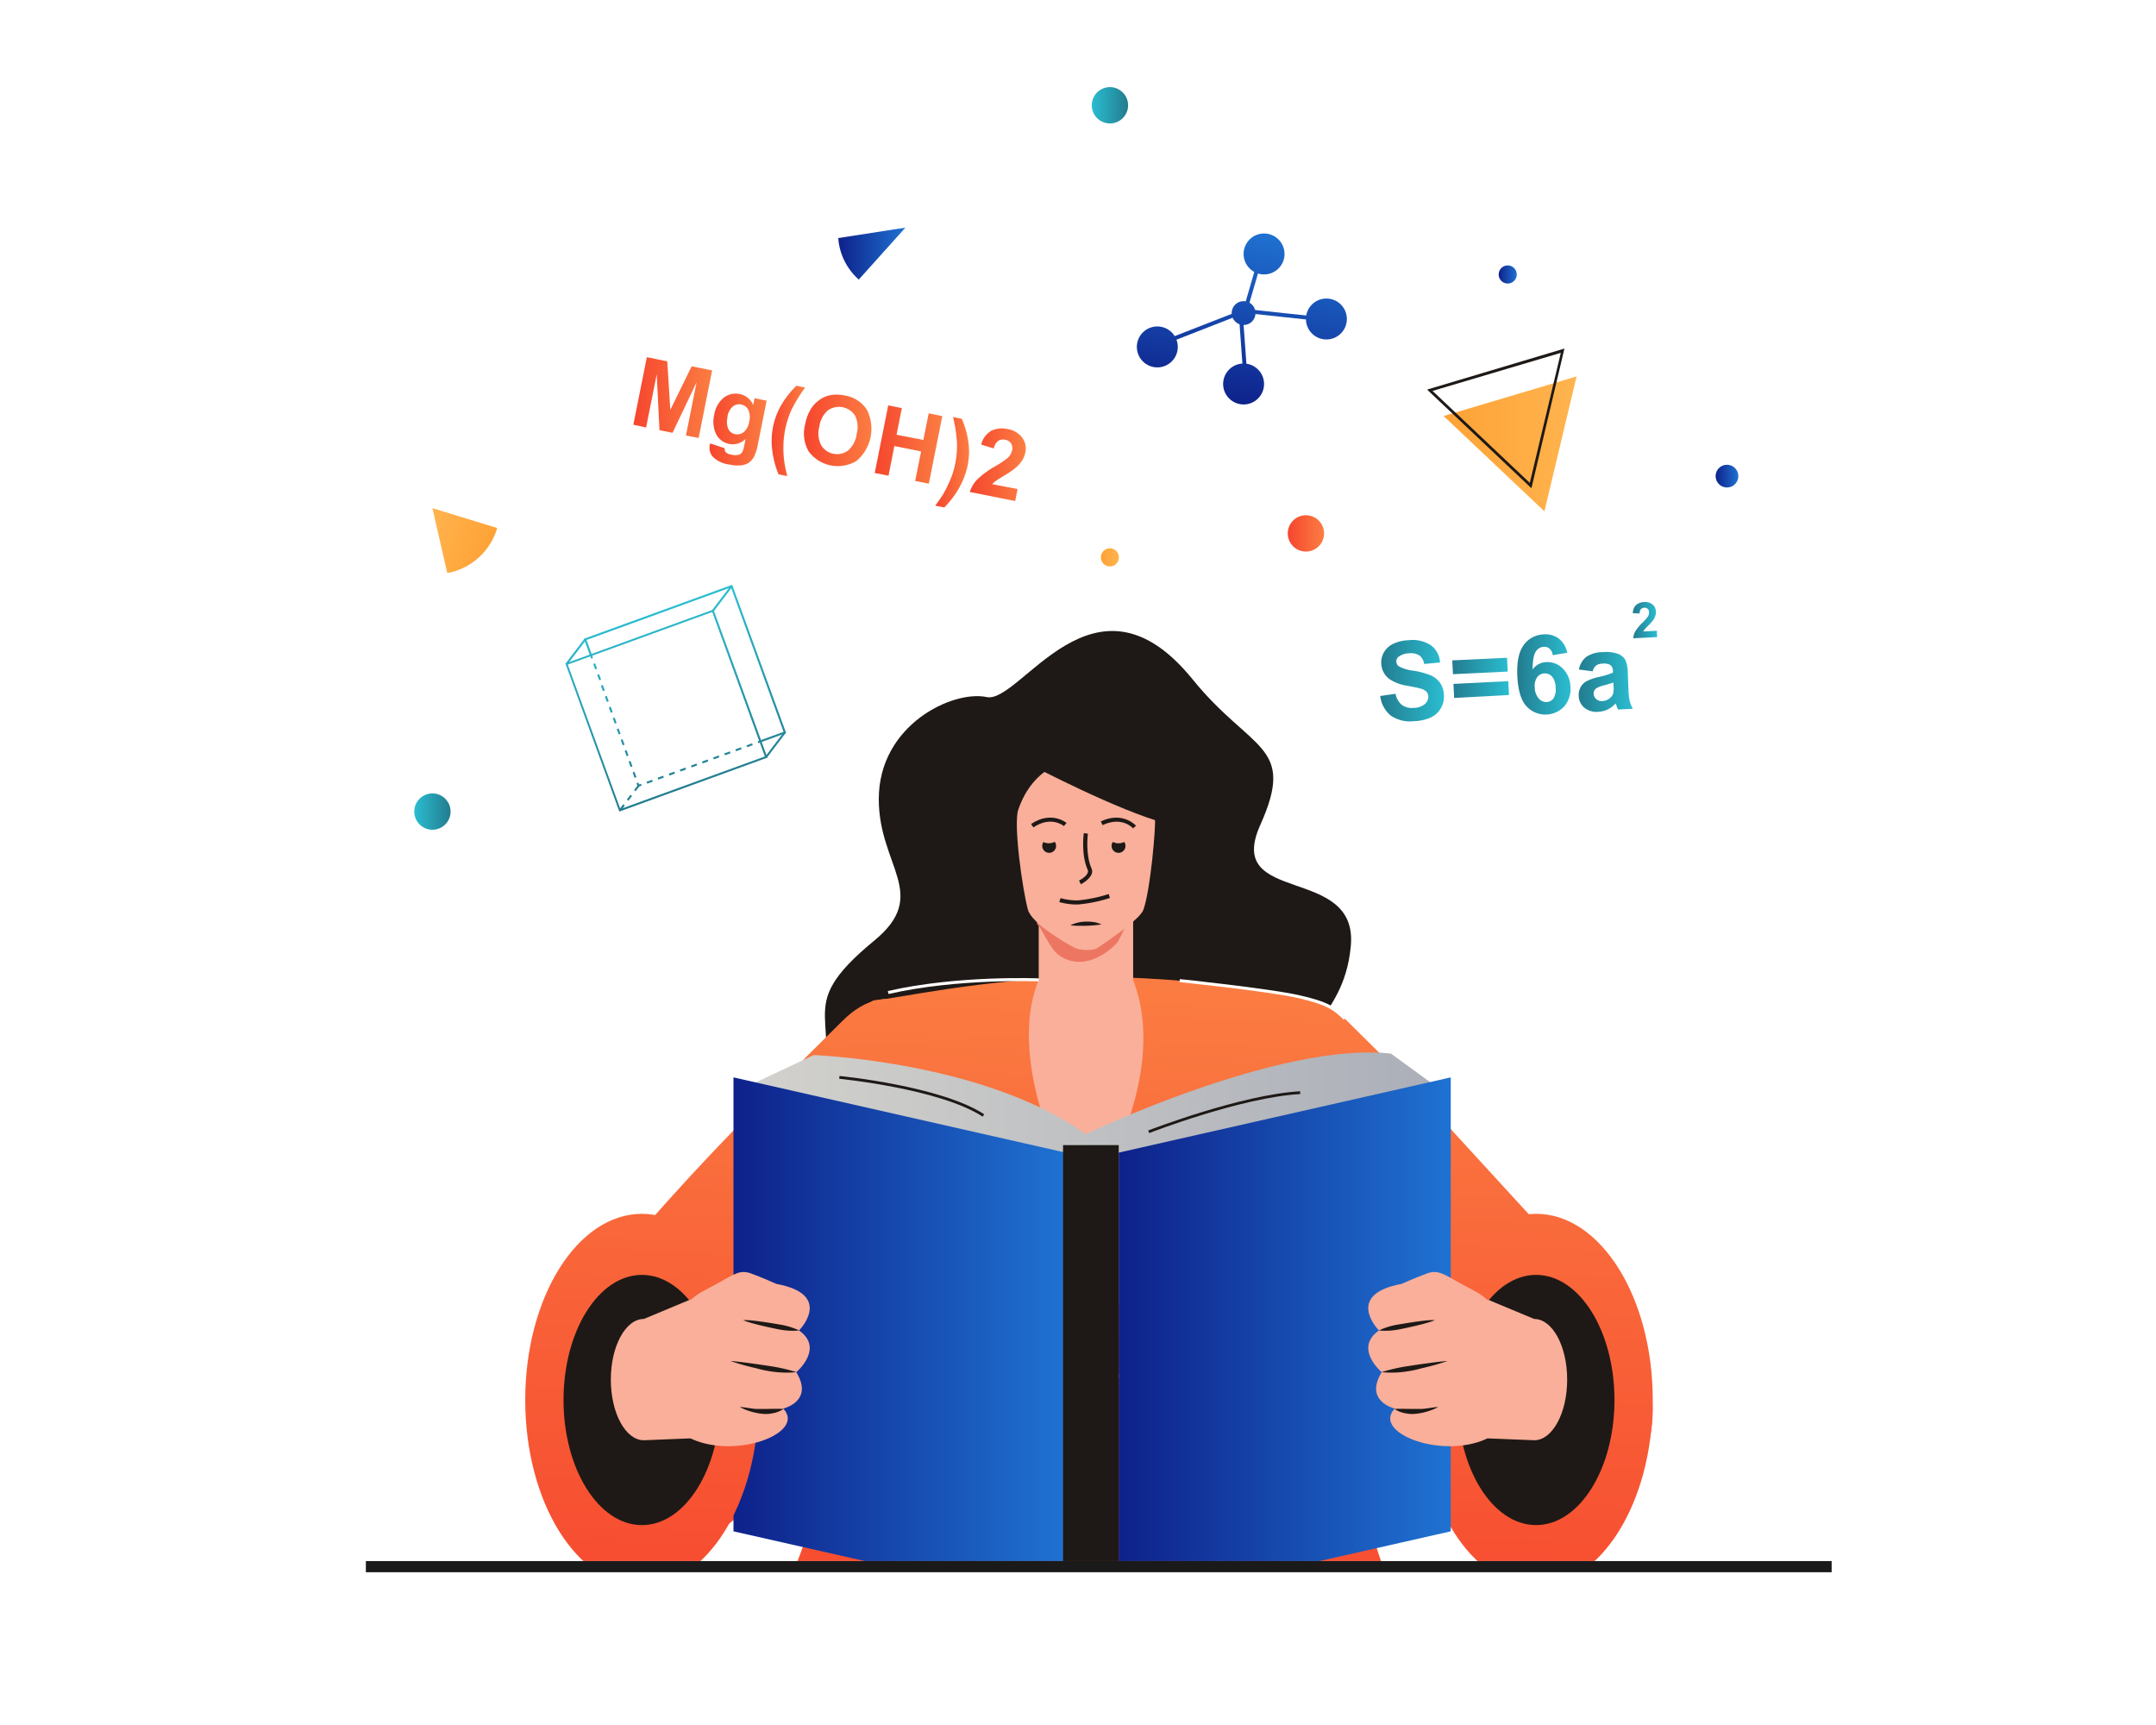 <svg id="圖層_1" data-name="圖層 1" xmlns="http://www.w3.org/2000/svg" xmlns:xlink="http://www.w3.org/1999/xlink" viewBox="0 0 495 396"><defs><style>.cls-1{mask:url(#mask);filter:url(#luminosity-noclip-4);}.cls-2,.cls-4,.cls-6{mix-blend-mode:multiply;}.cls-2{fill:url(#鍊踑臇蜸馯鳺艜_23);}.cls-3{mask:url(#mask-2);filter:url(#luminosity-noclip-5);}.cls-4{fill:url(#鍊踑臇蜸馯鳺艜_23-2);}.cls-5{mask:url(#mask-3);filter:url(#luminosity-noclip-6);}.cls-6{fill:url(#鍊踑臇蜸馯鳺艜_9);}.cls-7{fill:none;}.cls-8{opacity:0.7;}.cls-9{mask:url(#mask-4);}.cls-10{fill:url(#鍊踑臇蜸馯鳺艜_86);}.cls-11{mask:url(#mask-5);}.cls-12{fill:url(#鍊踑臇蜸馯鳺艜_86-2);}.cls-13{fill-rule:evenodd;fill:url(#鍊踑臇蜸馯鳺艜_21);}.cls-14{fill:#1e1916;}.cls-15{fill:url(#鍊踑臇蜸馯鳺艜_43);}.cls-16{fill:url(#鍊踑臇蜸馯鳺艜_21-2);}.cls-17{fill:url(#鍊踑臇蜸馯鳺艜_30);}.cls-18{fill:url(#鍊踑臇蜸馯鳺艜_2);}.cls-19{clip-path:url(#clip-path);}.cls-20{fill:url(#鍊踑臇蜸馯鳺艜_30-2);}.cls-21{fill:url(#鍊踑臇蜸馯鳺艜_30-3);}.cls-22{fill:url(#鍊踑臇蜸馯鳺艜_30-4);}.cls-23{fill:#fff;}.cls-24{fill:#faaf9a;}.cls-25{fill:#ed7662;}.cls-26{fill:url(#鍊踑臇蜸馯鳺艜_30-5);}.cls-27{mask:url(#mask-6);}.cls-28{fill:url(#鍊踑臇蜸馯鳺艜_21-3);}.cls-29{fill:url(#鍊踑臇蜸馯鳺艜_60);}.cls-30{fill:url(#鍊踑臇蜸馯鳺艜_43-2);}.cls-31{fill:url(#鍊踑臇蜸馯鳺艜_43-3);}.cls-32{fill:url(#鍊踑臇蜸馯鳺艜_30-6);}.cls-33{fill:url(#鍊踑臇蜸馯鳺艜_10);}.cls-34{fill:url(#鍊踑臇蜸馯鳺艜_10-2);}.cls-35{fill:url(#鍊踑臇蜸馯鳺艜_10-3);}.cls-36{fill:url(#鍊踑臇蜸馯鳺艜_10-4);}.cls-37{fill:url(#鍊踑臇蜸馯鳺艜_10-5);}.cls-38{fill:url(#鍊踑臇蜸馯鳺艜_43-4);}.cls-39{fill:url(#鍊踑臇蜸馯鳺艜_43-5);}.cls-40{fill:url(#鍊踑臇蜸馯鳺艜_43-6);}.cls-41{fill:url(#鍊踑臇蜸馯鳺艜_43-7);}.cls-42{fill:url(#鍊踑臇蜸馯鳺艜_43-8);}.cls-43{fill:url(#鍊踑臇蜸馯鳺艜_43-9);}.cls-44{fill:url(#鍊踑臇蜸馯鳺艜_43-10);}.cls-45{fill:url(#鍊踑臇蜸馯鳺艜_43-11);}.cls-46{fill:url(#鍊踑臇蜸馯鳺艜_43-12);}.cls-47{fill:url(#鍊踑臇蜸馯鳺艜_10-6);}.cls-48{fill:url(#鍊踑臇蜸馯鳺艜_10-7);}.cls-49{fill:url(#鍊踑臇蜸馯鳺艜_10-8);}.cls-50{fill:url(#鍊踑臇蜸馯鳺艜_10-9);}.cls-51{fill:url(#鍊踑臇蜸馯鳺艜_10-10);}.cls-52{fill:url(#鍊踑臇蜸馯鳺艜_10-11);}.cls-53{fill:url(#鍊踑臇蜸馯鳺艜_10-12);}.cls-54{fill:url(#鍊踑臇蜸馯鳺艜_10-13);}.cls-55{fill:url(#鍊踑臇蜸馯鳺艜_10-14);}.cls-56{fill:url(#鍊踑臇蜸馯鳺艜_10-15);}.cls-57{fill:url(#鍊踑臇蜸馯鳺艜_10-16);}.cls-58{fill:url(#鍊踑臇蜸馯鳺艜_30-7);}.cls-59{fill:url(#鍊踑臇蜸馯鳺艜_30-8);}.cls-60{fill:url(#鍊踑臇蜸馯鳺艜_30-9);}.cls-61{fill:url(#鍊踑臇蜸馯鳺艜_30-10);}.cls-62{fill:url(#鍊踑臇蜸馯鳺艜_30-11);}.cls-63{fill:url(#鍊踑臇蜸馯鳺艜_30-12);}.cls-64{fill:url(#鍊踑臇蜸馯鳺艜_30-13);}.cls-65{fill:url(#鍊踑臇蜸馯鳺艜_43-13);}.cls-66{fill:url(#鍊踑臇蜸馯鳺艜_21-4);}.cls-67{fill:url(#鍊踑臇蜸馯鳺艜_43-14);}.cls-68{fill:url(#鍊踑臇蜸馯鳺艜_2-2);}.cls-69{fill:#1a1a1a;}.cls-70{filter:url(#luminosity-noclip-3);}.cls-71{filter:url(#luminosity-noclip-2);}.cls-72{filter:url(#luminosity-noclip);}</style><filter id="luminosity-noclip" x="290.73" y="-8390" width="90.27" height="32766" filterUnits="userSpaceOnUse" color-interpolation-filters="sRGB"><feFlood flood-color="#fff" result="bg"/><feBlend in="SourceGraphic" in2="bg"/></filter><mask id="mask" x="290.73" y="-8390" width="90.27" height="32766" maskUnits="userSpaceOnUse"><g class="cls-72"/></mask><radialGradient id="鍊踑臇蜸馯鳺艜_23" cx="335.86" cy="309.17" r="45.68" gradientUnits="userSpaceOnUse"><stop offset="0" stop-color="#fff"/><stop offset="1" stop-color="gray"/></radialGradient><filter id="luminosity-noclip-2" x="75.53" y="-8390" width="346.96" height="32766" filterUnits="userSpaceOnUse" color-interpolation-filters="sRGB"><feFlood flood-color="#fff" result="bg"/><feBlend in="SourceGraphic" in2="bg"/></filter><mask id="mask-2" x="75.53" y="-8390" width="346.96" height="32766" maskUnits="userSpaceOnUse"><g class="cls-71"/></mask><radialGradient id="鍊踑臇蜸馯鳺艜_23-2" cx="249.01" cy="196.66" r="167.96" xlink:href="#鍊踑臇蜸馯鳺艜_23"/><filter id="luminosity-noclip-3" x="94.6" y="-8390" width="348.1" height="32766" filterUnits="userSpaceOnUse" color-interpolation-filters="sRGB"><feFlood flood-color="#fff" result="bg"/><feBlend in="SourceGraphic" in2="bg"/></filter><mask id="mask-3" x="94.6" y="-8390" width="348.1" height="32766" maskUnits="userSpaceOnUse"><g class="cls-70"/></mask><linearGradient id="鍊踑臇蜸馯鳺艜_9" x1="268.65" y1="331.16" x2="268.65" y2="177.73" gradientUnits="userSpaceOnUse"><stop offset="0" stop-color="#fff"/><stop offset="1"/></linearGradient><filter id="luminosity-noclip-4" x="290.73" y="262.95" width="90.27" height="92.44" filterUnits="userSpaceOnUse" color-interpolation-filters="sRGB"><feFlood flood-color="#fff" result="bg"/><feBlend in="SourceGraphic" in2="bg"/></filter><mask id="mask-4" x="290.73" y="262.95" width="90.27" height="92.44" maskUnits="userSpaceOnUse"><g class="cls-1"><path class="cls-2" d="M348.85,265.55C321,273.27,268.46,327,301,352.23S431,242.79,348.85,265.55Z"/></g></mask><radialGradient id="鍊踑臇蜸馯鳺艜_86" cx="335.86" cy="309.17" r="45.68" gradientUnits="userSpaceOnUse"><stop offset="0" stop-color="#b3d6ff"/><stop offset="1" stop-color="#e6f2fe"/></radialGradient><filter id="luminosity-noclip-5" x="75.53" y="34.42" width="346.96" height="324.5" filterUnits="userSpaceOnUse" color-interpolation-filters="sRGB"><feFlood flood-color="#fff" result="bg"/><feBlend in="SourceGraphic" in2="bg"/></filter><mask id="mask-5" x="75.53" y="34.42" width="346.96" height="324.5" maskUnits="userSpaceOnUse"><g class="cls-3"><path class="cls-4" d="M356.37,257.4c-118,24-82.57,85.42-161.28,99.88-106.19,19.5-156-139.74-89.41-238,53.2-78.53,145-103.34,226.29-71.09C446.83,93.72,449.48,238.43,356.37,257.4Z"/></g></mask><radialGradient id="鍊踑臇蜸馯鳺艜_86-2" cx="249.01" cy="196.66" r="167.96" xlink:href="#鍊踑臇蜸馯鳺艜_86"/><linearGradient id="鍊踑臇蜸馯鳺艜_21" x1="331.46" y1="101.9" x2="361.97" y2="101.9" gradientUnits="userSpaceOnUse"><stop offset="0" stop-color="#fea235"/><stop offset="1" stop-color="#ffb44f"/></linearGradient><linearGradient id="鍊踑臇蜸馯鳺艜_43" x1="393.9" y1="109.3" x2="399.11" y2="109.3" gradientUnits="userSpaceOnUse"><stop offset="0" stop-color="#0e218a"/><stop offset="1" stop-color="#1f72d2"/></linearGradient><linearGradient id="鍊踑臇蜸馯鳺艜_21-2" x1="252.74" y1="127.95" x2="256.91" y2="127.95" xlink:href="#鍊踑臇蜸馯鳺艜_21"/><linearGradient id="鍊踑臇蜸馯鳺艜_30" x1="295.66" y1="122.45" x2="304" y2="122.45" gradientUnits="userSpaceOnUse"><stop offset="0" stop-color="#f6462e"/><stop offset="1" stop-color="#fb7d42"/></linearGradient><linearGradient id="鍊踑臇蜸馯鳺艜_2" x1="95.11" y1="186.31" x2="103.45" y2="186.31" gradientUnits="userSpaceOnUse"><stop offset="0" stop-color="#2abdd1"/><stop offset="1" stop-color="#237c8f"/></linearGradient><clipPath id="clip-path"><rect class="cls-7" x="84" y="109.3" width="346.5" height="249.07"/></clipPath><linearGradient id="鍊踑臇蜸馯鳺艜_30-2" x1="322.41" y1="386.23" x2="328.83" y2="225.67" xlink:href="#鍊踑臇蜸馯鳺艜_30"/><linearGradient id="鍊踑臇蜸馯鳺艜_30-3" x1="173.62" y1="380.28" x2="180.04" y2="219.72" xlink:href="#鍊踑臇蜸馯鳺艜_30"/><linearGradient id="鍊踑臇蜸馯鳺艜_30-4" x1="248.86" y1="383.29" x2="255.29" y2="222.73" xlink:href="#鍊踑臇蜸馯鳺艜_30"/><linearGradient id="鍊踑臇蜸馯鳺艜_30-5" x1="350.03" y1="387.34" x2="356.45" y2="226.78" xlink:href="#鍊踑臇蜸馯鳺艜_30"/><filter id="luminosity-noclip-6" x="94.6" y="130.34" width="348.1" height="132.54" filterUnits="userSpaceOnUse" color-interpolation-filters="sRGB"><feFlood flood-color="#fff" result="bg"/><feBlend in="SourceGraphic" in2="bg"/></filter><mask id="mask-6" x="94.6" y="130.34" width="348.1" height="132.54" maskUnits="userSpaceOnUse"><g class="cls-5"><path class="cls-6" d="M98.81,130.34S85,163.08,107.46,191.2c16.69,20.88,37.1,18.55,60.94,56.14l88.45,15.55,76.23-15.55s12.8-33.42,41.81-44.38,55.92-36.64,67.82-60.59Z"/></g></mask><linearGradient id="鍊踑臇蜸馯鳺艜_21-3" x1="268.65" y1="331.16" x2="268.65" y2="177.73" xlink:href="#鍊踑臇蜸馯鳺艜_21"/><linearGradient id="鍊踑臇蜸馯鳺艜_60" x1="173.51" y1="273.15" x2="329.98" y2="273.15" gradientUnits="userSpaceOnUse"><stop offset="0" stop-color="#d2d1cd"/><stop offset="1" stop-color="#abafb8"/></linearGradient><linearGradient id="鍊踑臇蜸馯鳺艜_43-2" x1="256.85" y1="308.07" x2="333.08" y2="308.07" xlink:href="#鍊踑臇蜸馯鳺艜_43"/><linearGradient id="鍊踑臇蜸馯鳺艜_43-3" x1="168.4" y1="308.07" x2="244.63" y2="308.07" xlink:href="#鍊踑臇蜸馯鳺艜_43"/><linearGradient id="鍊踑臇蜸馯鳺艜_30-6" x1="145.07" y1="379.14" x2="151.5" y2="218.58" xlink:href="#鍊踑臇蜸馯鳺艜_30"/><linearGradient id="鍊踑臇蜸馯鳺艜_10" x1="316.89" y1="156.27" x2="331.57" y2="156.27" gradientUnits="userSpaceOnUse"><stop offset="0" stop-color="#237c8f"/><stop offset="1" stop-color="#2abdd1"/></linearGradient><linearGradient id="鍊踑臇蜸馯鳺艜_10-2" x1="333.43" y1="155.59" x2="346.46" y2="155.59" xlink:href="#鍊踑臇蜸馯鳺艜_10"/><linearGradient id="鍊踑臇蜸馯鳺艜_10-3" x1="348.34" y1="154.84" x2="360.56" y2="154.84" xlink:href="#鍊踑臇蜸馯鳺艜_10"/><linearGradient id="鍊踑臇蜸馯鳺艜_10-4" x1="362.44" y1="156.56" x2="374.88" y2="156.56" xlink:href="#鍊踑臇蜸馯鳺艜_10"/><linearGradient id="鍊踑臇蜸馯鳺艜_10-5" x1="374.89" y1="142.36" x2="380.47" y2="142.36" xlink:href="#鍊踑臇蜸馯鳺艜_10"/><linearGradient id="鍊踑臇蜸馯鳺艜_43-4" x1="263.98" y1="89.73" x2="270.83" y2="49.7" xlink:href="#鍊踑臇蜸馯鳺艜_43"/><linearGradient id="鍊踑臇蜸馯鳺艜_43-5" x1="284.65" y1="93.27" x2="291.5" y2="53.24" xlink:href="#鍊踑臇蜸馯鳺艜_43"/><linearGradient id="鍊踑臇蜸馯鳺艜_43-6" x1="281.94" y1="92.81" x2="288.79" y2="52.77" xlink:href="#鍊踑臇蜸馯鳺艜_43"/><linearGradient id="鍊踑臇蜸馯鳺艜_43-7" x1="284.25" y1="93.2" x2="291.1" y2="53.17" xlink:href="#鍊踑臇蜸馯鳺艜_43"/><linearGradient id="鍊踑臇蜸馯鳺艜_43-8" x1="300.63" y1="96.01" x2="307.48" y2="55.97" xlink:href="#鍊踑臇蜸馯鳺艜_43"/><linearGradient id="鍊踑臇蜸馯鳺艜_43-9" x1="283.07" y1="93" x2="289.92" y2="52.97" gradientTransform="translate(6.46 -20.37) rotate(4.13)" xlink:href="#鍊踑臇蜸馯鳺艜_43"/><linearGradient id="鍊踑臇蜸馯鳺艜_43-10" x1="273.31" y1="91.33" x2="280.17" y2="51.3" gradientTransform="translate(46.22 -95.23) rotate(21.32)" xlink:href="#鍊踑臇蜸馯鳺艜_43"/><linearGradient id="鍊踑臇蜸馯鳺艜_43-11" x1="291.15" y1="94.4" x2="298.01" y2="54.34" gradientTransform="translate(335.52 -228.59) rotate(83.9)" xlink:href="#鍊踑臇蜸馯鳺艜_43"/><linearGradient id="鍊踑臇蜸馯鳺艜_43-12" x1="282.93" y1="92.98" x2="289.78" y2="52.94" gradientTransform="translate(269.38 -229.68) rotate(73.75)" xlink:href="#鍊踑臇蜸馯鳺艜_43"/><linearGradient id="鍊踑臇蜸馯鳺艜_10-6" x1="157.74" y1="181.39" x2="147.14" y2="140.61" xlink:href="#鍊踑臇蜸馯鳺艜_10"/><linearGradient id="鍊踑臇蜸馯鳺艜_10-7" x1="163.13" y1="179.99" x2="152.54" y2="139.21" xlink:href="#鍊踑臇蜸馯鳺艜_10"/><linearGradient id="鍊踑臇蜸馯鳺艜_10-8" x1="175.99" y1="176.64" x2="165.4" y2="135.89" xlink:href="#鍊踑臇蜸馯鳺艜_10"/><linearGradient id="鍊踑臇蜸馯鳺艜_10-9" x1="161.93" y1="180.3" x2="151.34" y2="139.53" xlink:href="#鍊踑臇蜸馯鳺艜_10"/><linearGradient id="鍊踑臇蜸馯鳺艜_10-10" x1="147.74" y1="183.99" x2="137.15" y2="143.23" xlink:href="#鍊踑臇蜸馯鳺艜_10"/><linearGradient id="鍊踑臇蜸馯鳺艜_10-11" x1="146.09" y1="184.42" x2="135.49" y2="143.64" xlink:href="#鍊踑臇蜸馯鳺艜_10"/><linearGradient id="鍊踑臇蜸馯鳺艜_10-12" x1="144.66" y1="184.76" x2="134.07" y2="144.01" gradientTransform="translate(59.35 -37.19) rotate(19.87)" xlink:href="#鍊踑臇蜸馯鳺艜_10"/><linearGradient id="鍊踑臇蜸馯鳺艜_10-13" x1="144.93" y1="184.72" x2="134.34" y2="143.95" xlink:href="#鍊踑臇蜸馯鳺艜_10"/><linearGradient id="鍊踑臇蜸馯鳺艜_10-14" x1="141.57" y1="185.6" x2="130.97" y2="144.81" gradientTransform="translate(171.07 -46.24) rotate(52.69)" xlink:href="#鍊踑臇蜸馯鳺艜_10"/><linearGradient id="鍊踑臇蜸馯鳺艜_10-15" x1="176.03" y1="176.65" x2="165.43" y2="135.86" gradientTransform="translate(174.58 -77.78) rotate(52.69)" xlink:href="#鍊踑臇蜸馯鳺艜_10"/><linearGradient id="鍊踑臇蜸馯鳺艜_10-16" x1="179.3" y1="175.79" x2="168.7" y2="135.01" xlink:href="#鍊踑臇蜸馯鳺艜_10"/><linearGradient id="鍊踑臇蜸馯鳺艜_30-7" x1="145.41" y1="91.24" x2="163.5" y2="91.24" xlink:href="#鍊踑臇蜸馯鳺艜_30"/><linearGradient id="鍊踑臇蜸馯鳺艜_30-8" x1="162.91" y1="98.61" x2="176.03" y2="98.61" xlink:href="#鍊踑臇蜸馯鳺艜_30"/><linearGradient id="鍊踑臇蜸馯鳺艜_30-9" x1="177.13" y1="98.93" x2="184.84" y2="98.93" xlink:href="#鍊踑臇蜸馯鳺艜_30"/><linearGradient id="鍊踑臇蜸馯鳺艜_30-10" x1="184.63" y1="98.82" x2="200.16" y2="98.82" xlink:href="#鍊踑臇蜸馯鳺艜_30"/><linearGradient id="鍊踑臇蜸馯鳺艜_30-11" x1="200.83" y1="102.06" x2="216.34" y2="102.06" xlink:href="#鍊踑臇蜸馯鳺艜_30"/><linearGradient id="鍊踑臇蜸馯鳺艜_30-12" x1="214.72" y1="106.13" x2="222.45" y2="106.13" xlink:href="#鍊踑臇蜸馯鳺艜_30"/><linearGradient id="鍊踑臇蜸馯鳺艜_30-13" x1="222.65" y1="106.67" x2="235.42" y2="106.67" xlink:href="#鍊踑臇蜸馯鳺艜_30"/><linearGradient id="鍊踑臇蜸馯鳺艜_43-13" x1="192.46" y1="58.18" x2="207.87" y2="58.18" xlink:href="#鍊踑臇蜸馯鳺艜_43"/><linearGradient id="鍊踑臇蜸馯鳺艜_21-4" x1="-5090.68" y1="1277" x2="-5075.11" y2="1277" gradientTransform="translate(-5125.96 -201.25) rotate(-162.33)" xlink:href="#鍊踑臇蜸馯鳺艜_21"/><linearGradient id="鍊踑臇蜸馯鳺艜_43-14" x1="344.08" y1="63.01" x2="348.25" y2="63.01" xlink:href="#鍊踑臇蜸馯鳺艜_43"/><linearGradient id="鍊踑臇蜸馯鳺艜_2-2" x1="250.66" y1="24.17" x2="259" y2="24.17" xlink:href="#鍊踑臇蜸馯鳺艜_2"/></defs><title>bn-feature</title><g class="cls-8"><g class="cls-9"><path class="cls-10" d="M348.85,265.55C321,273.27,268.46,327,301,352.23S431,242.79,348.85,265.55Z"/></g></g><g class="cls-8"><g class="cls-11"><path class="cls-12" d="M356.37,257.4c-118,24-82.57,85.42-161.28,99.88-106.19,19.5-156-139.74-89.41-238,53.2-78.53,145-103.34,226.29-71.09C446.83,93.72,449.48,238.43,356.37,257.4Z"/></g></g><polygon class="cls-13" points="354.59 117.38 331.45 95.51 361.97 86.41 354.59 117.38"/><path class="cls-14" d="M351.6,112.08,327.65,89.44l.53-.16,31-9.26ZM328.9,89.74l22.33,21.11L358.35,81Z"/><circle class="cls-15" cx="396.5" cy="109.3" r="2.61"/><circle class="cls-16" cx="254.83" cy="127.95" r="2.08"/><circle class="cls-17" cx="299.83" cy="122.45" r="4.17"/><circle class="cls-18" cx="99.28" cy="186.31" r="4.17"/><g class="cls-19"><path class="cls-14" d="M273.8,155.94c13.55,16.71,23.88,14.9,15.54,33.47s22.49,8.92,20.8,27.71-16.25,17.43-2.92,33.05-14.82,44.17-14.82,44.17H208.63s-30.12-14.21-21.79-37.94-6.16-24,13.92-40.5c12.83-10.57,1-17,1-32.44,0-17.08,17-25.08,24.77-23.44S251.22,128.11,273.8,155.94Z"/><path class="cls-20" d="M309.25,234.33c14.22,14.19,56.68,55,67.77,78.54s-18.16,55.49-39.31,38.85-59-56-63.45-65.45C265.57,267.78,287.38,212.5,309.25,234.33Z"/><path class="cls-21" d="M193.46,234.33c-14.22,14.19-56.68,55-67.77,78.54s18.16,55.49,39.31,38.85,59-56,63.45-65.45C237.14,267.78,215.33,212.5,193.46,234.33Z"/><path class="cls-14" d="M322.18,320.2c-.47-4.19-43.23-64.37-45.68-66.38-4.31,11.85-5.71,25.08-2.24,32.46,4.12,8.77,37.21,43.48,58.82,61.66-.92-1.59-1.81-3.16-2.7-4.65A59,59,0,0,1,322.18,320.2Z"/><path class="cls-22" d="M312.83,301c2.55-7.5.49-65.78-11.62-71.39-2.41-1.12-27.81-5.59-52.13-5.32-22.88.26-44.73,5.24-48.13,5.32-5.67.13-16.14,41.53-18.84,58-1.55,8.81-.12,15.8,5.24,28.64,7.77,21.85-11.12,56.18-11.12,56.18s78.69,31.23,146.18-.62C322.4,371.83,302.68,330.83,312.83,301Z"/><path class="cls-23" d="M181.56,362.24l-.87-.36c4.52-10.78,11.34-31,6.21-45.44-5.5-13.17-6.78-20.19-5.26-28.88,1.19-7.22,2-14.39,2.87-21.33s1.66-14,2.83-21.07l.93.15c-1.16,7.07-2,14.16-2.82,21s-1.68,14.12-2.87,21.37c-1.49,8.49-.22,15.38,5.21,28.38C192.77,330.11,187.15,348.92,181.56,362.24Z"/><path class="cls-23" d="M313.6,348.67c-3.52-13.09-6.59-32-1.22-47.79,2.39-7,1.59-26.92.12-38l.94-.12c1.48,11.18,2.27,31.3-.16,38.44-5.3,15.56-2.25,34.28,1.24,47.24Z"/><path class="cls-24" d="M260.16,205.89V225c9.12,23.6-11.25,53.07-11.25,53.07s-19.1-31.83-10.43-53.13V197.47A191.55,191.55,0,0,0,260.16,205.89Z"/><path class="cls-25" d="M256.17,216.77c1.4-1.36,2.82-6.73,4.36-7.24V205a202.51,202.51,0,0,1-22.43-8.42v15.58c1.06.84,2.85,5.51,5,7.11C246.83,221.93,251.69,221.14,256.17,216.77Z"/><path class="cls-24" d="M265.17,187.89c-.73-5.6-1-9.47-10-12.52-9.63-3.26-18.13.91-21.39,10.53-1.13,3.32.95,18.26,2.22,22.92.88,3.21,8.78,7.78,10.87,8.82.87.44,3.94.76,5.13-.05,2.49-1.7,9.7-6.54,10.5-8.7C264.17,204.34,265.39,189.55,265.17,187.89Z"/><path class="cls-14" d="M248.16,203l-.42-.85c.65-.32,2.41-1.46,2-2.43-1.58-3.52-.94-8.27-.91-8.47l.94.13s-.63,4.69.84,8C251.3,200.88,249.4,202.34,248.16,203Z"/><path class="cls-14" d="M237.26,189.94l-.53-.78c4.65-3.13,8.11-.27,8.14-.24l-.61.72C244.14,189.54,241.29,187.22,237.26,189.94Z"/><path class="cls-14" d="M260.14,190.16c-.1-.12-2.57-2.83-7-.74l-.41-.85c5.07-2.4,8.06.94,8.09,1Z"/><path class="cls-14" d="M247.49,207.64a14.76,14.76,0,0,1-4.29-.56l.3-.9a14.13,14.13,0,0,0,4,.52,33.12,33.12,0,0,0,7.05-1.46l.28.9A33.31,33.31,0,0,1,247.49,207.64Z"/><path class="cls-14" d="M237.14,175.85S256.75,186.12,267.6,189C267.6,189,265.81,161.33,237.14,175.85Z"/><path class="cls-23" d="M241.38,370.46a21.47,21.47,0,0,1-8.26-1.41l.37-.87c14.28,6,46.54-10.22,46.87-10.38l.43.84C279.66,359.21,257.25,370.46,241.38,370.46Z"/><path class="cls-14" d="M252.88,212.22a29.72,29.72,0,0,1-3.56.31c-.59,0-1.17,0-1.76,0a13,13,0,0,1-1.81-.12,8.59,8.59,0,0,1,3.54-.84,10.07,10.07,0,0,1,1.82.11A5.87,5.87,0,0,1,252.88,212.22Z"/><path class="cls-23" d="M227.27,318.78l-.35-.88c.15-.06,14.87-5.79,37.89-1.31l-.18.93C241.87,313.09,227.41,318.72,227.27,318.78Z"/><rect class="cls-23" x="340.05" y="248.44" width="0.95" height="36.41" transform="translate(-90.69 300.07) rotate(-42.5)"/><path class="cls-23" d="M204,228.19l-.16-.68c16-3.67,34.48-2.92,34.67-2.91l0,.69C238.27,225.29,219.84,224.54,204,228.19Z"/><path class="cls-23" d="M308.51,234.1c-2.18-2.16-3.75-3.45-10.57-5s-26.93-3.62-27.13-3.64l.07-.69c.2,0,20.41,2.15,27.21,3.65,7,1.54,8.63,2.89,10.9,5.14Z"/><path class="cls-14" d="M242.47,194.19a1.59,1.59,0,1,1-3.18,0,1.61,1.61,0,0,1,.27-.89,2.85,2.85,0,0,0,1.25.28,2.89,2.89,0,0,0,1.36-.33A1.59,1.59,0,0,1,242.47,194.19Z"/><path class="cls-14" d="M258.4,194.19a1.59,1.59,0,1,1-3.19,0,1.52,1.52,0,0,1,.3-.91,2.91,2.91,0,0,0,2.61,0A1.6,1.6,0,0,1,258.4,194.19Z"/><ellipse class="cls-26" cx="352.67" cy="321.39" rx="26.79" ry="42.74"/><ellipse class="cls-14" cx="352.67" cy="321.39" rx="18" ry="28.72"/><path class="cls-24" d="M352.24,302.79l-10.72-4.47s-6.38,18.61.06,31.88l10.66.43c4.18,0,7.57-6.23,7.57-13.92S356.42,302.79,352.24,302.79Z"/><g class="cls-27"><path class="cls-28" d="M98.81,130.34S85,163.08,107.46,191.2c16.69,20.88,37.1,18.55,60.94,56.14l88.45,15.55,76.23-15.55s12.8-33.42,41.81-44.38,55.92-36.64,67.82-60.59Z"/></g><path class="cls-29" d="M173.51,248.49l13.31-6.28s39.23,1.42,62.42,18.17c0,0,44.55-21.35,70.11-18.51L330,249.62l-21.89,55.06L206.51,293.61l-30.39-11.36Z"/><polygon class="cls-30" points="333.08 351.54 256.85 368.8 256.85 264.6 333.08 247.33 333.08 351.54"/><polygon class="cls-31" points="168.4 351.54 244.63 368.8 244.63 264.6 168.4 247.33 168.4 351.54"/><rect class="cls-14" x="244.07" y="262.88" width="12.78" height="106.91"/><path class="cls-14" d="M263.85,260.12l-.23-.6c.21-.08,21.4-8.27,34.89-9l0,.64C285.15,251.89,264.06,260,263.85,260.12Z"/><path class="cls-14" d="M225.61,256.34c-9.8-6.4-32.7-8.67-32.93-8.69l.06-.64c.23,0,23.28,2.3,33.22,8.79Z"/><path class="cls-24" d="M321.79,294.74s3.51-1.57,5.89-2.42,3.7.09,7.46,2.21c4,2.27,7,3,8.32,7.5s6.3,23.73-1.23,27.81c-10.32,5.6-27.47-.8-22-6.48,0,0-7.13-1.65-3-8.35,0,0-6.51-5.47-.62-9.59C316.56,305.43,308.5,297.19,321.79,294.74Z"/><path class="cls-14" d="M316.56,305.43a17,17,0,0,1,4.48-1.37c1.52-.25,6.79-1.16,8.37-1-1.45.72-6.7,1.84-8.22,2.13A16.34,16.34,0,0,1,316.56,305.43Z"/><path class="cls-14" d="M317.19,315a39.21,39.21,0,0,1,6.07-1.39c2-.31,7-1.05,9.07-1.17a51.7,51.7,0,0,1-5.87,1.65,26,26,0,0,1-3.05.68A23.56,23.56,0,0,1,317.19,315Z"/><path class="cls-14" d="M320.15,323.44c1.47-.06,2.84,0,4.23,0,.69,0,1.38,0,2.08,0s3-.47,3.72-.42a14.25,14.25,0,0,1-5.81,1.59,9.05,9.05,0,0,1-2.17-.27A6.36,6.36,0,0,1,320.15,323.44Z"/><path class="cls-24" d="M339.85,297.57a23.81,23.81,0,0,0,2.86,1.51c.87.3,7.61,5.56,7.61,5.56v15.84s-4.63,9-4.68,9l-2.91.52a7,7,0,0,0-2.19.22c-.91.3-6.23-6.84-6.23-6.84s0-11.86.32-12.87a48.1,48.1,0,0,0,1.72-5.5C336.85,302.67,339.85,297.57,339.85,297.57Z"/><ellipse class="cls-32" cx="147.38" cy="321.39" rx="26.79" ry="42.74"/><ellipse class="cls-14" cx="147.38" cy="321.39" rx="18" ry="28.72"/><path class="cls-24" d="M147.81,302.79l10.72-4.47s6.38,18.61-.06,31.88l-10.66.43c-4.18,0-7.57-6.23-7.57-13.92S143.63,302.79,147.81,302.79Z"/><path class="cls-24" d="M178.26,294.74s-3.51-1.57-5.89-2.42-3.7.09-7.46,2.21c-4,2.27-7,3-8.32,7.5s-6.3,23.73,1.23,27.81c10.32,5.6,27.47-.8,22-6.48,0,0,7.12-1.65,3-8.35,0,0,6.51-5.47.62-9.59C183.49,305.43,191.55,297.19,178.26,294.74Z"/><path class="cls-14" d="M183.49,305.43a17,17,0,0,0-4.48-1.37c-1.52-.25-6.79-1.16-8.37-1,1.45.72,6.7,1.84,8.22,2.13A16.35,16.35,0,0,0,183.49,305.43Z"/><path class="cls-14" d="M182.86,315a39.25,39.25,0,0,0-6.07-1.39c-2-.31-7-1.05-9.07-1.17a51.8,51.8,0,0,0,5.87,1.65,25.9,25.9,0,0,0,3.05.68A23.56,23.56,0,0,0,182.86,315Z"/><path class="cls-14" d="M179.9,323.44c-1.47-.06-2.84,0-4.23,0-.69,0-1.38,0-2.08,0s-3-.47-3.72-.42a14.26,14.26,0,0,0,5.81,1.59,9,9,0,0,0,2.17-.27A6.36,6.36,0,0,0,179.9,323.44Z"/><path class="cls-24" d="M160.2,297.57a23.81,23.81,0,0,1-2.86,1.51c-.87.3-7.61,5.56-7.61,5.56v15.84s4.63,9,4.68,9l2.91.52a7,7,0,0,1,2.19.22c.91.3,6.23-6.84,6.23-6.84s0-11.86-.32-12.87a48,48,0,0,1-1.72-5.5C163.2,302.67,160.2,297.57,160.2,297.57Z"/></g><path class="cls-33" d="M316.89,159.78l3.52-.52a4.32,4.32,0,0,0,1.43,2.55,3.93,3.93,0,0,0,2.68.7,4.06,4.06,0,0,0,2.61-.88,2.22,2.22,0,0,0,.8-1.78,1.64,1.64,0,0,0-.43-1.07,3,3,0,0,0-1.35-.71q-.65-.19-3-.64a9.91,9.91,0,0,1-4.19-1.57,4.69,4.69,0,0,1-1.84-3.54,4.63,4.63,0,0,1,.65-2.61,4.9,4.9,0,0,1,2.16-1.94,9,9,0,0,1,3.51-.8,7.6,7.6,0,0,1,5.18,1.23,5.25,5.25,0,0,1,2,3.88l-3.63.34a3.09,3.09,0,0,0-1.1-1.95,3.66,3.66,0,0,0-2.33-.49,4.17,4.17,0,0,0-2.45.78,1.31,1.31,0,0,0-.52,1.15,1.38,1.38,0,0,0,.59,1.07,9.55,9.55,0,0,0,3.4,1,17.59,17.59,0,0,1,4,1.1,5.09,5.09,0,0,1,2.08,1.73,5.36,5.36,0,0,1,.86,2.83,5.3,5.3,0,0,1-.71,2.94,5.16,5.16,0,0,1-2.33,2.13,10.21,10.21,0,0,1-3.88.85,7.81,7.81,0,0,1-5.32-1.31A6.87,6.87,0,0,1,316.89,159.78Z"/><path class="cls-34" d="M333.59,154.77l-.16-3.17L346,151l.16,3.17Zm.27,5.45L333.7,157l12.59-.63.16,3.18Z"/><path class="cls-35" d="M359.82,149.86l-3.32.54a2.43,2.43,0,0,0-.72-1.49,1.86,1.86,0,0,0-1.36-.42,2.26,2.26,0,0,0-1.8,1.07q-.71,1-.75,4.14A4,4,0,0,1,355,152a4.9,4.9,0,0,1,3.79,1.46,6,6,0,0,1,1.76,4.17,6.11,6.11,0,0,1-1.4,4.52,5.91,5.91,0,0,1-8.67,0q-1.86-2-2.11-6.86t1.47-7.23a5.91,5.91,0,0,1,4.64-2.43,5.05,5.05,0,0,1,3.45,1A5.39,5.39,0,0,1,359.82,149.86Zm-7.45,7.92a3.91,3.91,0,0,0,.91,2.56,2.28,2.28,0,0,0,1.81.83,2,2,0,0,0,1.56-.83,3.79,3.79,0,0,0,.51-2.49,4,4,0,0,0-.82-2.54,2.22,2.22,0,0,0-3.4.13A3.4,3.4,0,0,0,352.37,157.79Z"/><path class="cls-36" d="M365.66,154.11l-3.16-.41a4.89,4.89,0,0,1,1.68-2.89,6.66,6.66,0,0,1,3.79-1.1,8.28,8.28,0,0,1,3.47.37,3.44,3.44,0,0,1,1.66,1.31,7.11,7.11,0,0,1,.62,3.07l.17,4a14,14,0,0,0,.29,2.53,7.38,7.38,0,0,0,.71,1.72l-3.42.17q-.15-.34-.38-1c-.07-.2-.12-.33-.14-.4a6.25,6.25,0,0,1-1.83,1.38,5.45,5.45,0,0,1-2.13.54,4.45,4.45,0,0,1-3.23-.93,3.64,3.64,0,0,1-1.3-2.71,3.73,3.73,0,0,1,.43-2,3.47,3.47,0,0,1,1.41-1.4,11.63,11.63,0,0,1,2.71-.94,18.79,18.79,0,0,0,3.31-1l0-.35a1.79,1.79,0,0,0-.56-1.39,3,3,0,0,0-1.88-.33,2.47,2.47,0,0,0-1.42.43A2.54,2.54,0,0,0,365.66,154.11Zm4.76,2.57a21.49,21.49,0,0,1-2.07.63,6.38,6.38,0,0,0-1.85.7,1.44,1.44,0,0,0-.61,1.25,1.69,1.69,0,0,0,.6,1.23,1.89,1.89,0,0,0,1.4.46,3,3,0,0,0,1.75-.7,2.17,2.17,0,0,0,.77-1.18,6.84,6.84,0,0,0,.05-1.69Z"/><path class="cls-37" d="M380.4,144.8l.07,1.45-5.48.28a3.77,3.77,0,0,1,.46-1.59,10.36,10.36,0,0,1,1.66-2,11,11,0,0,0,1.23-1.4,1.71,1.71,0,0,0,.27-1,1.08,1.08,0,0,0-.32-.79,1.2,1.2,0,0,0-1.55.09,1.52,1.52,0,0,0-.28,1l-1.57-.08a2.56,2.56,0,0,1,.78-1.9,2.93,2.93,0,0,1,1.81-.65,2.65,2.65,0,0,1,1.93.56,2.13,2.13,0,0,1,.77,1.58,2.83,2.83,0,0,1-.14,1.06,4.28,4.28,0,0,1-.57,1.07,9.93,9.93,0,0,1-1,1.09q-.71.71-.89.95a2.67,2.67,0,0,0-.3.45Z"/><circle class="cls-38" cx="265.71" cy="79.64" r="4.7"/><circle class="cls-39" cx="285.52" cy="88.15" r="4.7"/><circle class="cls-40" cx="285.52" cy="71.87" r="2.74"/><circle class="cls-41" cx="290.22" cy="58.3" r="4.7"/><circle class="cls-42" cx="304.53" cy="73.23" r="4.7"/><rect class="cls-43" x="284.96" y="72.53" width="0.91" height="13.59" transform="translate(-4.98 20.78) rotate(-4.13)"/><rect class="cls-44" x="265.95" y="74.7" width="20.27" height="0.91" transform="translate(-8.43 105.52) rotate(-21.32)"/><rect class="cls-45" x="294.47" y="64.12" width="0.91" height="16.46" transform="translate(191.64 357.92) rotate(-83.9)"/><rect class="cls-46" x="281.11" y="64.24" width="13.32" height="0.91" transform="translate(145.15 322.88) rotate(-73.75)"/><path class="cls-47" d="M176.19,173.93l-34,12.38-12.38-34,34-12.38Zm-33.76,11.8,33.17-12.07-12.07-33.17-33.17,12.07Z"/><polygon class="cls-48" points="180.49 168.28 174.74 170.38 174.58 169.94 179.9 168.01 167.83 134.84 134.66 146.91 135.92 150.38 135.49 150.54 134.07 146.64 168.1 134.25 180.49 168.28"/><polygon class="cls-49" points="174.74 170.38 174.09 170.61 173.94 170.18 174.58 169.94 174.74 170.38"/><path class="cls-50" d="M172.82,171.07l-1.27.46-.16-.43,1.28-.46Zm-2.55.93-1.28.46-.16-.43,1.28-.46Zm-2.55.93-1.27.46-.16-.43,1.28-.46Zm-2.55.93-1.28.46-.16-.43,1.27-.46Zm-2.55.93-1.28.46-.16-.43,1.28-.46Zm-2.55.93-1.27.46-.16-.43,1.28-.46Zm-2.55.93-1.28.46-.16-.43,1.28-.47Zm-2.55.93-1.27.46-.16-.43,1.28-.46Zm-2.55.93-1.28.46-.16-.43,1.28-.46Zm-2.55.93-1.27.46-.16-.43,1.28-.46Z"/><polygon class="cls-51" points="147.31 180.35 146.45 180.66 146.14 179.81 146.57 179.65 146.73 180.08 147.16 179.92 147.31 180.35"/><path class="cls-52" d="M146.12,178.41l-.43.16-.45-1.25.43-.16Zm-.91-2.49-.43.16-.45-1.24.43-.16Zm-.91-2.49-.43.16-.45-1.24.43-.16Zm-.91-2.49-.43.16-.45-1.25.43-.16Zm-.91-2.49-.43.16-.45-1.24.43-.16Zm-.91-2.49-.43.16-.45-1.24.43-.16Zm-.9-2.49-.43.16-.45-1.24.43-.16Zm-.91-2.49-.43.16-.45-1.24.43-.16Zm-.91-2.49-.43.16-.45-1.24.43-.16ZM138,156l-.43.16-.45-1.24.43-.16Zm-.91-2.49-.43.16-.45-1.24.43-.16Z"/><rect class="cls-53" x="135.6" y="150.44" width="0.46" height="0.69" transform="translate(-43.17 55.16) rotate(-19.87)"/><path class="cls-54" d="M142.62,186l-.36-.28.83-1.09.37.28Zm1.66-2.18-.36-.28.83-1.09.36.28Zm1.66-2.18-.36-.28.83-1.09.36.28Z"/><rect class="cls-55" x="128.67" y="149.36" width="7.09" height="0.46" transform="translate(-66.9 164.09) rotate(-52.69)"/><rect class="cls-56" x="162.27" y="137.14" width="7.09" height="0.46" transform="translate(-43.94 186) rotate(-52.69)"/><polygon class="cls-57" points="176.08 173.93 175.72 173.65 180.01 168.01 180.37 168.29 176.08 173.93"/><path class="cls-58" d="M145.41,97.5,148.51,82l4.69.94.7,11.15,4.9-10,4.7.94-3.1,15.52-2.91-.58,2.44-12.21-5.52,11.6-3-.6-.63-12.83-2.44,12.21Z"/><path class="cls-59" d="M163.06,101.8l3.32,1.09a1.18,1.18,0,0,0,.23.89,2.28,2.28,0,0,0,1.27.59,3.54,3.54,0,0,0,1.82,0,1.46,1.46,0,0,0,.74-.63,4.59,4.59,0,0,0,.41-1.34l.33-1.64a4.1,4.1,0,0,1-3.73,1.15,4.22,4.22,0,0,1-3.2-2.63,6.63,6.63,0,0,1-.28-4,6.32,6.32,0,0,1,2.22-4,4.47,4.47,0,0,1,3.68-.82A4.2,4.2,0,0,1,172.93,93l.31-1.58,2.78.56L174,102a10.21,10.21,0,0,1-.92,2.91,3.77,3.77,0,0,1-1.23,1.36,4.16,4.16,0,0,1-1.76.56,8.51,8.51,0,0,1-2.57-.18,6.61,6.61,0,0,1-3.86-1.79,3.13,3.13,0,0,1-.7-2.72C163,102.06,163,101.94,163.06,101.8Zm4-6.06a4.14,4.14,0,0,0,.17,2.76,2.19,2.19,0,0,0,1.54,1.17,2.41,2.41,0,0,0,2-.48A3.79,3.79,0,0,0,172,96.81a4,4,0,0,0-.2-2.74,2.33,2.33,0,0,0-1.65-1.21,2.24,2.24,0,0,0-1.93.48A4,4,0,0,0,167,95.73Z"/><path class="cls-60" d="M180.75,109.3l-2-.41a20.92,20.92,0,0,1-1.45-5.57,16.93,16.93,0,0,1,.17-5.27,16.33,16.33,0,0,1,2.21-5.58,20.75,20.75,0,0,1,3.18-3.91l2,.41A32.81,32.81,0,0,0,181.76,94a20.95,20.95,0,0,0-1.89,8.28,23.6,23.6,0,0,0,.19,3.64Q180.22,107.1,180.75,109.3Z"/><path class="cls-61" d="M184.86,97.42a10.06,10.06,0,0,1,1.51-3.84,7.42,7.42,0,0,1,1.87-1.84,6.16,6.16,0,0,1,2.28-1,8.7,8.7,0,0,1,3.47.06A7.44,7.44,0,0,1,199,94a9.69,9.69,0,0,1-2.34,11.8,8.32,8.32,0,0,1-11-2.18A8.18,8.18,0,0,1,184.86,97.42Zm3.25.54a5.93,5.93,0,0,0,.42,4.24,4.27,4.27,0,0,0,6.16,1.24,6.05,6.05,0,0,0,2-3.81,6,6,0,0,0-.37-4.21,4.42,4.42,0,0,0-6.23-1.23A6,6,0,0,0,188.11,98Z"/><path class="cls-62" d="M200.83,108.58l3.1-15.52,3.13.63-1.22,6.11L212,101l1.22-6.11,3.13.63-3.1,15.52-3.13-.63,1.36-6.78-6.14-1.23L204,109.2Z"/><path class="cls-63" d="M214.72,116.09q1.26-1.71,1.82-2.64a21.39,21.39,0,0,0,1.13-2.19,24.93,24.93,0,0,0,1-2.4,20,20,0,0,0,.63-2.39,20.82,20.82,0,0,0,.41-4.88,32.29,32.29,0,0,0-.9-5.85l2,.4a19.79,19.79,0,0,1,1.52,5.32,16,16,0,0,1-.15,5.35,18.12,18.12,0,0,1-1.65,4.6,20.44,20.44,0,0,1-3.73,5.08Z"/><path class="cls-64" d="M233.63,112.26l-.55,2.76-10.42-2.08a7.32,7.32,0,0,1,1.61-2.77,20.17,20.17,0,0,1,4.09-3.05,21.57,21.57,0,0,0,3-2,3.34,3.34,0,0,0,1-1.7,2.12,2.12,0,0,0-.23-1.64,2,2,0,0,0-1.37-.83,2,2,0,0,0-1.59.27,2.94,2.94,0,0,0-1,1.73l-2.9-.89a5,5,0,0,1,2.37-3.19,5.7,5.7,0,0,1,3.71-.37,5.14,5.14,0,0,1,3.36,2,4.14,4.14,0,0,1,.7,3.34,5.49,5.49,0,0,1-.77,1.92,8.23,8.23,0,0,1-1.59,1.74,19.28,19.28,0,0,1-2.34,1.59q-1.67,1-2.13,1.36a5.18,5.18,0,0,0-.77.7Z"/><path class="cls-65" d="M207.87,52.26l-15.41,2.39h0l.1,1a14.29,14.29,0,0,0,1.21,4,14.14,14.14,0,0,0,3.4,4.53Z"/><path class="cls-66" d="M114.1,121.4l.06-.18-14.88-4.57,3.4,14.87.79-.12A14.75,14.75,0,0,0,114.1,121.4Z"/><circle class="cls-67" cx="346.16" cy="63.01" r="2.08"/><circle class="cls-68" cx="254.83" cy="24.17" r="4.17"/><rect class="cls-69" x="84" y="358.37" width="336.53" height="2.56"/></svg>